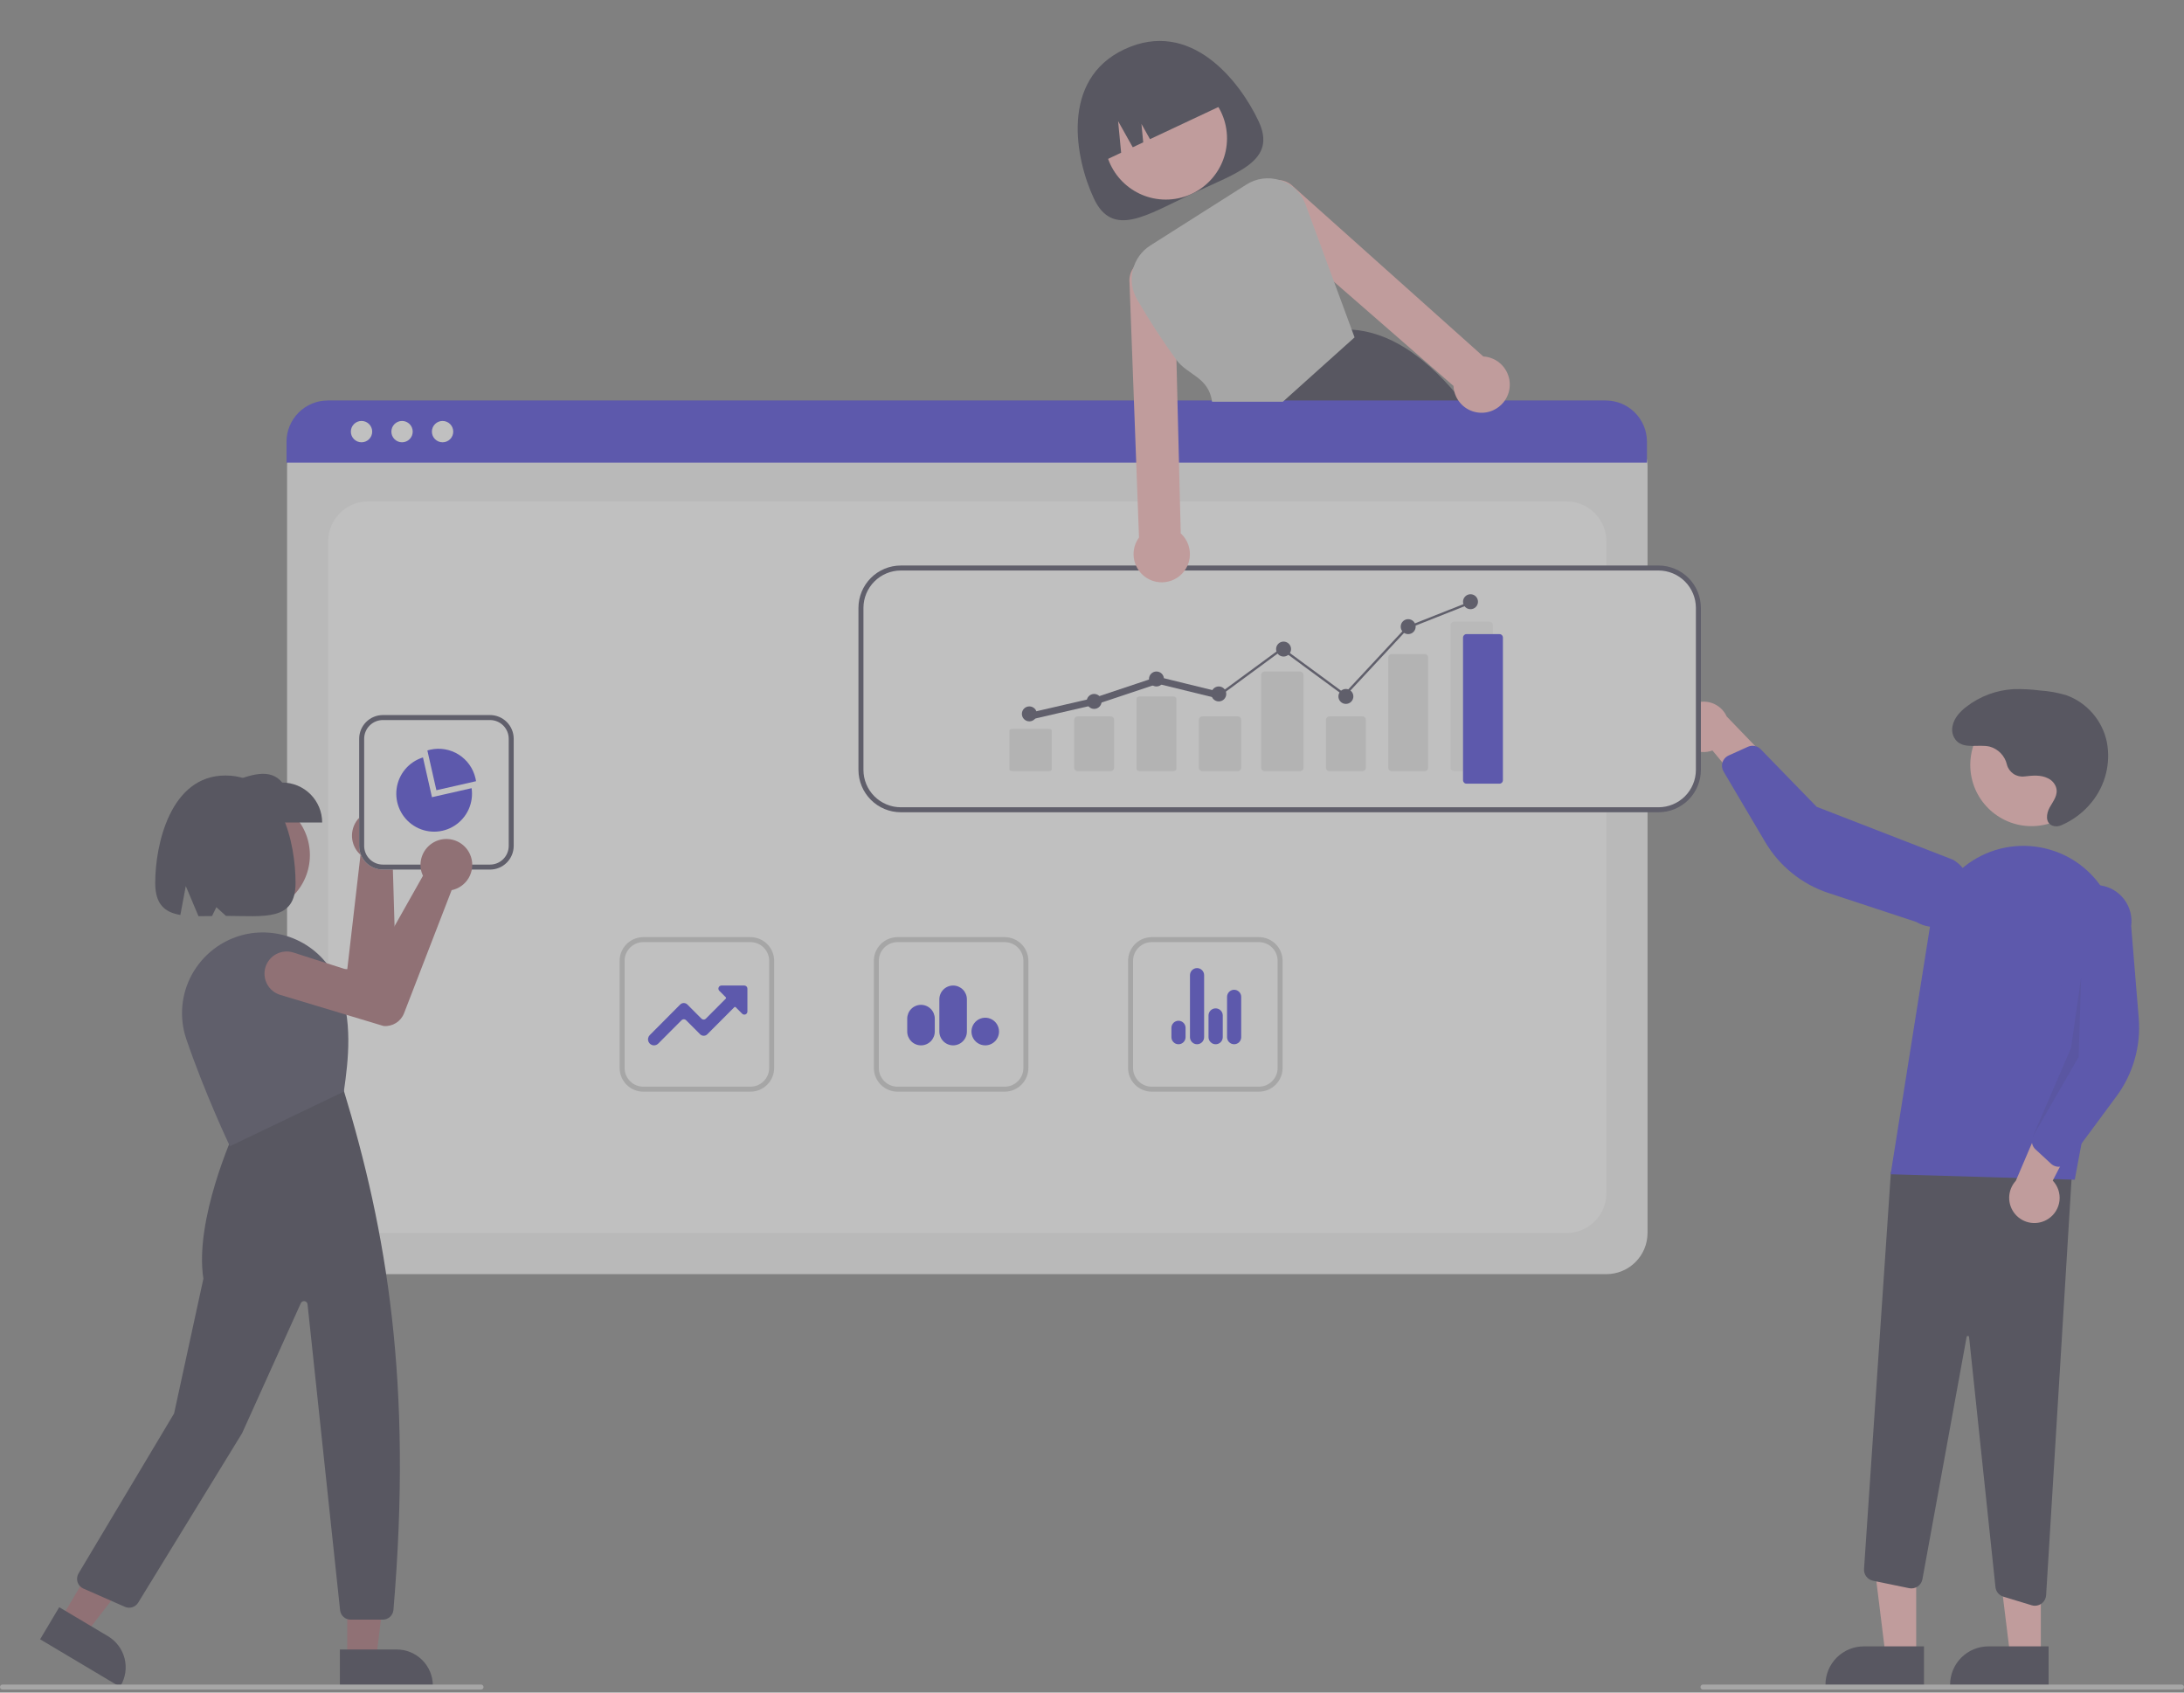 <svg width="320" height="248" viewBox="0 0 320 248" fill="none" xmlns="http://www.w3.org/2000/svg">
<rect x="0" y="0" width="320" height="248" fill="#808080" stroke="none"/>
<g opacity="0.5">
<path d="M184.407 17.757C187.152 23.598 181.336 25.252 174.673 28.383C168.01 31.514 163.025 34.935 160.28 29.094C157.535 23.253 155.308 11.659 164.733 7.23C174.483 2.649 181.662 11.916 184.407 17.757Z" fill="#2F2E41"/>
<path d="M170.813 29.244C175.767 29.244 179.782 25.229 179.782 20.275C179.782 15.321 175.767 11.306 170.813 11.306C165.859 11.306 161.844 15.321 161.844 20.275C161.844 25.229 165.859 29.244 170.813 29.244Z" fill="#FFB8B8"/>
<path d="M215.249 60.051C214.938 59.646 214.628 59.248 214.314 58.861C213.909 58.357 213.501 57.869 213.091 57.397C208.442 52.032 203.497 48.654 198.052 48.292H198.045L197.965 48.285L187.115 58.861L183.427 62.454L183.507 62.651L185.497 67.607H220.369C218.797 64.999 217.088 62.477 215.249 60.051Z" fill="#2F2E41"/>
<path d="M161.06 23.886L164.27 22.377L163.823 17.745L165.97 21.578L167.505 20.857L167.244 18.155L168.496 20.391L179.899 15.033C178.828 12.754 176.895 10.993 174.527 10.139C172.158 9.285 169.547 9.407 167.267 10.478L165.615 11.254C163.336 12.325 161.576 14.258 160.721 16.626C159.867 18.995 159.989 21.607 161.06 23.886Z" fill="#2F2E41"/>
<path d="M235.37 186.692H48.09C46.492 186.691 44.961 186.055 43.831 184.926C42.702 183.796 42.066 182.264 42.065 180.667V68.134C42.066 66.964 42.531 65.842 43.359 65.014C44.186 64.187 45.308 63.721 46.479 63.72H236.905C238.096 63.721 239.237 64.195 240.079 65.037C240.921 65.878 241.394 67.02 241.396 68.21V180.667C241.394 182.264 240.758 183.796 239.629 184.926C238.499 186.055 236.968 186.691 235.37 186.692Z" fill="#F2F2F2"/>
<path d="M53.933 180.668H229.527C231.077 180.668 232.563 180.052 233.659 178.956C234.754 177.86 235.37 176.374 235.37 174.825V79.312C235.37 77.762 234.754 76.276 233.659 75.18C232.563 74.084 231.077 73.469 229.527 73.469H53.933C52.383 73.469 50.897 74.084 49.801 75.18C48.705 76.276 48.09 77.762 48.09 79.312V174.825C48.09 176.374 48.705 177.86 49.801 178.956C50.897 180.052 52.383 180.668 53.933 180.668Z" fill="white"/>
<path d="M241.312 67.79H41.98V64.722C41.983 63.12 42.621 61.583 43.755 60.45C44.888 59.317 46.425 58.68 48.028 58.679H235.265C236.868 58.68 238.405 59.317 239.538 60.45C240.672 61.583 241.31 63.12 241.312 64.722V67.79Z" fill="#3931D8"/>
<path d="M52.971 64.807C53.834 64.807 54.535 64.107 54.535 63.243C54.535 62.379 53.834 61.679 52.971 61.679C52.107 61.679 51.406 62.379 51.406 63.243C51.406 64.107 52.107 64.807 52.971 64.807Z" fill="white"/>
<path d="M58.908 64.807C59.772 64.807 60.472 64.107 60.472 63.243C60.472 62.379 59.772 61.679 58.908 61.679C58.044 61.679 57.344 62.379 57.344 63.243C57.344 64.107 58.044 64.807 58.908 64.807Z" fill="white"/>
<path d="M64.846 64.807C65.709 64.807 66.41 64.107 66.41 63.243C66.41 62.379 65.709 61.679 64.846 61.679C63.982 61.679 63.281 62.379 63.281 63.243C63.281 64.107 63.982 64.807 64.846 64.807Z" fill="white"/>
<path d="M147.209 159.954H131.506C130.587 159.953 129.705 159.587 129.054 158.937C128.404 158.286 128.038 157.404 128.037 156.485V140.782C128.038 139.862 128.404 138.98 129.054 138.33C129.705 137.679 130.587 137.314 131.506 137.312H147.209C148.129 137.314 149.011 137.679 149.661 138.33C150.312 138.98 150.677 139.862 150.678 140.782V156.485C150.677 157.404 150.312 158.286 149.661 158.937C149.011 159.587 148.129 159.953 147.209 159.954ZM131.506 138.043C130.78 138.044 130.084 138.332 129.571 138.846C129.057 139.359 128.768 140.056 128.767 140.782V156.485C128.768 157.211 129.057 157.907 129.571 158.42C130.084 158.934 130.78 159.223 131.506 159.224H147.209C147.935 159.223 148.632 158.934 149.145 158.42C149.658 157.907 149.947 157.211 149.948 156.485V140.782C149.947 140.056 149.658 139.359 149.145 138.846C148.632 138.332 147.935 138.044 147.209 138.043H131.506Z" fill="#CCCCCC"/>
<path d="M184.458 159.954H168.755C167.836 159.953 166.954 159.587 166.303 158.937C165.653 158.286 165.287 157.404 165.286 156.485V140.782C165.287 139.862 165.653 138.98 166.303 138.33C166.954 137.679 167.836 137.314 168.755 137.312H184.458C185.378 137.314 186.26 137.679 186.91 138.33C187.561 138.98 187.926 139.862 187.928 140.782V156.485C187.926 157.404 187.561 158.286 186.91 158.937C186.26 159.587 185.378 159.953 184.458 159.954ZM168.755 138.043C168.029 138.044 167.333 138.332 166.82 138.846C166.306 139.359 166.017 140.056 166.016 140.782V156.485C166.017 157.211 166.306 157.907 166.82 158.42C167.333 158.934 168.029 159.223 168.755 159.224H184.458C185.184 159.223 185.881 158.934 186.394 158.42C186.908 157.907 187.196 157.211 187.197 156.485V140.782C187.196 140.056 186.908 139.359 186.394 138.846C185.881 138.332 185.184 138.044 184.458 138.043H168.755Z" fill="#CCCCCC"/>
<path d="M109.96 159.954H94.257C93.338 159.953 92.456 159.587 91.805 158.937C91.155 158.286 90.789 157.404 90.788 156.485V140.782C90.789 139.862 91.155 138.98 91.805 138.33C92.456 137.679 93.338 137.314 94.257 137.312H109.96C110.88 137.314 111.762 137.679 112.412 138.33C113.063 138.98 113.428 139.862 113.429 140.782V156.485C113.428 157.404 113.063 158.286 112.412 158.937C111.762 159.587 110.88 159.953 109.96 159.954ZM94.257 138.043C93.531 138.044 92.835 138.332 92.322 138.846C91.808 139.359 91.519 140.056 91.519 140.782V156.485C91.519 157.211 91.808 157.907 92.322 158.42C92.835 158.934 93.531 159.223 94.257 159.224H109.96C110.686 159.223 111.383 158.934 111.896 158.42C112.409 157.907 112.698 157.211 112.699 156.485V140.782C112.698 140.056 112.409 139.359 111.896 138.846C111.383 138.332 110.686 138.044 109.96 138.043H94.257Z" fill="#CCCCCC"/>
<path d="M280.762 242.694L276.285 242.694L274.155 225.425L280.763 225.425L280.762 242.694Z" fill="#FFB8B8"/>
<path d="M281.904 247.033L267.468 247.033V246.85C267.468 246.112 267.613 245.382 267.895 244.7C268.178 244.018 268.592 243.399 269.113 242.877C269.635 242.355 270.255 241.941 270.936 241.659C271.618 241.377 272.349 241.231 273.087 241.231H273.087L281.904 241.232L281.904 247.033Z" fill="#2F2E41"/>
<path d="M299.021 242.694L294.544 242.694L292.414 225.425L299.022 225.425L299.021 242.694Z" fill="#FFB8B8"/>
<path d="M300.163 247.033L285.728 247.033V246.85C285.728 246.112 285.873 245.382 286.155 244.7C286.438 244.018 286.851 243.399 287.373 242.877C287.895 242.355 288.514 241.941 289.196 241.659C289.878 241.377 290.609 241.231 291.346 241.231H291.347L300.164 241.232L300.163 247.033Z" fill="#2F2E41"/>
<path d="M297.679 235.208L293.532 233.947C293.223 233.853 292.949 233.67 292.743 233.421C292.537 233.172 292.41 232.868 292.376 232.547L288.51 195.909C288.507 195.865 288.488 195.824 288.455 195.793C288.423 195.763 288.38 195.746 288.336 195.746C288.291 195.742 288.247 195.755 288.212 195.783C288.177 195.811 288.155 195.851 288.149 195.895L281.674 231.391C281.635 231.606 281.553 231.812 281.433 231.995C281.313 232.178 281.158 232.336 280.977 232.458C280.795 232.581 280.591 232.666 280.376 232.708C280.162 232.751 279.94 232.75 279.726 232.706L274.427 231.614C274.038 231.533 273.692 231.314 273.451 230.998C273.211 230.682 273.093 230.289 273.119 229.893L277.057 171.715L303.766 168.833L299.797 233.736C299.772 234.153 299.588 234.545 299.284 234.832C298.98 235.118 298.578 235.279 298.16 235.28C297.997 235.28 297.835 235.255 297.679 235.208Z" fill="#2F2E41"/>
<path d="M297.654 121.05C302.607 121.05 306.623 117.034 306.623 112.081C306.623 107.127 302.607 103.111 297.654 103.111C292.7 103.111 288.685 107.127 288.685 112.081C288.685 117.034 292.7 121.05 297.654 121.05Z" fill="#FFB8B8"/>
<path d="M277.017 172.057L282.808 135.593C283.116 133.654 283.833 131.803 284.912 130.163C285.991 128.523 287.407 127.132 289.065 126.081C290.724 125.031 292.587 124.346 294.531 124.072C296.474 123.798 298.454 123.941 300.339 124.491C303.633 125.444 306.454 127.591 308.25 130.512C310.047 133.434 310.689 136.92 310.053 140.29L303.994 172.854L277.017 172.057Z" fill="#3931D8"/>
<path d="M300.13 178.58C300.578 178.284 300.956 177.894 301.237 177.436C301.517 176.979 301.694 176.465 301.755 175.932C301.816 175.399 301.759 174.858 301.589 174.349C301.418 173.84 301.138 173.375 300.768 172.986L306.756 161.391L300.013 162.11L295.361 173.011C294.748 173.675 294.401 174.542 294.384 175.445C294.368 176.349 294.684 177.228 295.272 177.914C295.859 178.601 296.679 179.048 297.574 179.17C298.47 179.293 299.379 179.083 300.13 178.58Z" fill="#FFB8B8"/>
<path d="M301.412 170.941C301.081 170.894 300.772 170.748 300.526 170.521L298.235 168.404C297.987 168.174 297.816 167.874 297.745 167.544C297.674 167.214 297.706 166.87 297.836 166.558L302.415 155.705L301.765 134.262C301.859 133.573 302.087 132.909 302.437 132.307C302.787 131.706 303.253 131.18 303.806 130.759C304.36 130.338 304.991 130.03 305.664 129.853C306.336 129.676 307.037 129.633 307.727 129.727C308.416 129.821 309.08 130.05 309.681 130.401C310.281 130.752 310.807 131.217 311.228 131.772C311.648 132.326 311.956 132.957 312.132 133.63C312.308 134.303 312.35 135.004 312.256 135.693L313.366 149.173C313.704 153.264 312.544 157.338 310.102 160.638L302.962 170.291C302.825 170.477 302.65 170.631 302.449 170.745C302.248 170.858 302.025 170.928 301.796 170.95C301.668 170.962 301.539 170.959 301.412 170.941Z" fill="#3931D8"/>
<path d="M246.003 107.194C246.1 107.722 246.313 108.222 246.625 108.659C246.936 109.096 247.34 109.459 247.808 109.723C248.275 109.987 248.795 110.146 249.33 110.187C249.865 110.229 250.403 110.152 250.906 109.963L259.249 119.998L261.215 113.508L252.991 104.974C252.618 104.151 251.955 103.493 251.13 103.126C250.304 102.758 249.372 102.706 248.511 102.98C247.649 103.254 246.918 103.834 246.456 104.611C245.994 105.387 245.832 106.307 246.003 107.194Z" fill="#FFB8B8"/>
<path d="M252.538 111.353C252.71 111.067 252.966 110.839 253.27 110.701L256.113 109.417C256.421 109.279 256.764 109.238 257.096 109.301C257.428 109.364 257.732 109.528 257.968 109.77L266.177 118.217L286.176 125.98C286.775 126.334 287.298 126.803 287.715 127.36C288.132 127.917 288.435 128.551 288.607 129.225C288.779 129.899 288.817 130.6 288.717 131.289C288.618 131.978 288.384 132.64 288.029 133.238C287.673 133.836 287.204 134.358 286.646 134.775C286.089 135.191 285.455 135.494 284.781 135.665C284.106 135.836 283.405 135.873 282.717 135.773C282.028 135.673 281.366 135.438 280.768 135.082L267.922 130.849C264.023 129.565 260.724 126.908 258.637 123.373L252.532 113.035C252.415 112.836 252.34 112.614 252.314 112.385C252.288 112.156 252.311 111.923 252.38 111.703C252.419 111.581 252.472 111.463 252.538 111.353Z" fill="#3931D8"/>
<path opacity="0.1" d="M304.929 143.182L304.563 154.868L297.836 166.557L303.453 153.53L304.929 143.182Z" fill="black"/>
<path d="M296.626 113.766C296.063 113.84 295.492 113.706 295.02 113.39C294.548 113.074 294.206 112.598 294.059 112.049C293.917 111.418 293.605 110.837 293.158 110.369C292.711 109.901 292.145 109.564 291.521 109.393C289.875 109.017 287.864 109.792 286.659 108.545C286.401 108.26 286.214 107.918 286.114 107.548C286.014 107.177 286.003 106.787 286.083 106.411C286.306 105.2 287.172 104.285 288.115 103.553C290.1 102.02 292.501 101.122 295.005 100.978C296.301 100.941 297.597 101.005 298.883 101.171C300.23 101.256 301.561 101.499 302.85 101.896C304.319 102.45 305.625 103.366 306.646 104.558C307.668 105.751 308.372 107.181 308.694 108.718C308.989 110.259 308.943 111.846 308.561 113.368C308.179 114.89 307.47 116.31 306.482 117.53C305.3 119.002 303.775 120.163 302.041 120.911C301.628 121.106 301.155 121.13 300.724 120.978C299.644 120.548 299.821 119.211 300.313 118.318C300.84 117.363 301.651 116.439 301.227 115.277C301.015 114.738 300.607 114.299 300.085 114.048C299.012 113.5 297.811 113.63 296.657 113.763L296.626 113.766Z" fill="#2F2E41"/>
<path d="M243.005 118.832H131.989C130.392 118.83 128.86 118.195 127.731 117.065C126.601 115.935 125.966 114.404 125.964 112.806V89.07C125.966 87.472 126.601 85.94 127.731 84.811C128.86 83.681 130.392 83.046 131.989 83.044H243.005C244.603 83.046 246.134 83.681 247.264 84.811C248.393 85.94 249.029 87.472 249.031 89.07V112.806C249.029 114.404 248.393 115.935 247.264 117.065C246.134 118.195 244.603 118.83 243.005 118.832Z" fill="white"/>
<path d="M243.005 119.014H131.989C130.343 119.013 128.765 118.358 127.602 117.194C126.438 116.03 125.783 114.452 125.781 112.806V89.069C125.783 87.424 126.438 85.846 127.602 84.682C128.765 83.518 130.343 82.863 131.989 82.861H243.005C244.651 82.863 246.229 83.518 247.393 84.682C248.557 85.846 249.211 87.424 249.213 89.069V112.806C249.211 114.452 248.557 116.03 247.393 117.194C246.229 118.358 244.651 119.013 243.005 119.014ZM131.989 83.592C130.537 83.593 129.145 84.171 128.118 85.198C127.091 86.225 126.513 87.617 126.512 89.069V112.806C126.513 114.259 127.091 115.651 128.118 116.678C129.145 117.705 130.537 118.282 131.989 118.284H243.005C244.457 118.282 245.85 117.705 246.877 116.678C247.904 115.651 248.481 114.259 248.483 112.806V89.069C248.481 87.617 247.904 86.225 246.877 85.198C245.85 84.171 244.457 83.593 243.005 83.592H131.989Z" fill="#3F3D56"/>
<path d="M319.635 247.558H249.519C249.423 247.558 249.33 247.52 249.261 247.452C249.193 247.383 249.154 247.29 249.154 247.193C249.154 247.096 249.193 247.004 249.261 246.935C249.33 246.867 249.423 246.828 249.519 246.828H319.635C319.732 246.828 319.824 246.867 319.893 246.935C319.961 247.004 320 247.096 320 247.193C320 247.29 319.961 247.383 319.893 247.452C319.824 247.52 319.732 247.558 319.635 247.558Z" fill="#CCCCCC"/>
<path d="M220.591 54.172C220.3 53.699 219.914 53.289 219.459 52.969C219.004 52.649 218.488 52.425 217.944 52.31C217.744 52.268 217.541 52.242 217.338 52.233L189.514 27.357C188.968 26.795 188.239 26.447 187.458 26.375C187.304 26.357 187.149 26.352 186.994 26.36C186.353 26.389 185.733 26.605 185.212 26.981C184.69 27.356 184.29 27.876 184.059 28.475C183.828 29.075 183.777 29.729 183.912 30.357C184.046 30.986 184.361 31.561 184.818 32.013L195.47 41.3L212.963 56.546C212.977 56.833 213.02 57.118 213.09 57.397C213.3 58.205 213.75 58.929 214.38 59.475C215.011 60.021 215.793 60.362 216.622 60.454C217.378 60.542 218.144 60.415 218.831 60.089C219.376 59.834 219.86 59.464 220.248 59.004C220.288 58.956 220.325 58.913 220.361 58.861C220.872 58.196 221.168 57.391 221.209 56.553C221.25 55.715 221.034 54.885 220.591 54.172Z" fill="#FFB8B8"/>
<path d="M173.001 78.147L172.742 67.608L172.523 58.862L172.373 52.741L172.077 40.811C172.019 40.172 171.775 39.564 171.377 39.061C170.979 38.558 170.443 38.182 169.834 37.979C169.226 37.776 168.572 37.754 167.951 37.916C167.331 38.079 166.771 38.418 166.34 38.893C166.239 39.002 166.147 39.119 166.066 39.244C165.617 39.888 165.414 40.672 165.496 41.453L166.147 58.862L166.472 67.608L166.888 78.764C166.768 78.928 166.659 79.1 166.563 79.279C166.303 79.772 166.146 80.312 166.102 80.867C166.057 81.421 166.126 81.98 166.304 82.507C166.489 83.061 166.79 83.568 167.186 83.997C167.582 84.426 168.064 84.766 168.601 84.994C169.138 85.223 169.717 85.335 170.3 85.324C170.884 85.313 171.458 85.178 171.986 84.928C172.599 84.639 173.13 84.203 173.535 83.658C173.939 83.114 174.203 82.479 174.303 81.809C174.403 81.138 174.337 80.454 174.11 79.815C173.883 79.176 173.502 78.603 173.001 78.147Z" fill="#FFB8B8"/>
<path d="M198.052 48.293L195.47 41.3L191.293 29.972C190.991 29.148 190.508 28.402 189.879 27.79C189.25 27.178 188.491 26.715 187.659 26.437C187.593 26.415 187.524 26.393 187.458 26.375C186.652 26.13 185.802 26.063 184.968 26.177C184.133 26.292 183.333 26.586 182.623 27.039L168.553 35.964C167.264 36.78 166.343 38.064 165.984 39.547C165.625 41.029 165.856 42.592 166.628 43.907C168.388 46.95 170.305 49.898 172.372 52.741C174.012 54.972 177.065 55.21 177.595 58.861H187.969L198.472 49.432L198.052 48.293Z" fill="#CCCCCC"/>
<path d="M36.943 133.761C41.617 133.761 45.405 129.972 45.405 125.299C45.405 120.625 41.617 116.837 36.943 116.837C32.27 116.837 28.481 120.625 28.481 125.299C28.481 129.972 32.27 133.761 36.943 133.761Z" fill="#A0616A"/>
<path d="M57.718 119.475C57.801 119.541 57.882 119.611 57.96 119.686C58.349 120.052 58.656 120.496 58.861 120.989C59.066 121.482 59.165 122.013 59.15 122.547C59.136 123.081 59.009 123.606 58.777 124.087C58.546 124.568 58.216 124.995 57.808 125.34C57.713 125.42 57.614 125.495 57.511 125.564L58.083 144.899C58.1 145.532 57.911 146.153 57.547 146.671C57.182 147.188 56.66 147.574 56.058 147.772L56.023 147.779L40.325 149.451C39.898 149.496 39.466 149.457 39.055 149.334C38.644 149.212 38.26 149.009 37.928 148.738C37.595 148.467 37.319 148.133 37.117 147.754C36.914 147.376 36.788 146.961 36.747 146.534C36.705 146.107 36.749 145.676 36.875 145.265C37.001 144.855 37.207 144.474 37.481 144.144C37.755 143.813 38.092 143.541 38.472 143.341C38.852 143.142 39.268 143.02 39.696 142.982L50.887 141.997L52.822 125.253C52.695 125.141 52.577 125.02 52.467 124.891C51.86 124.173 51.542 123.255 51.574 122.316C51.606 121.376 51.986 120.482 52.641 119.807C53.295 119.132 54.177 118.724 55.115 118.662C56.053 118.601 56.981 118.891 57.718 119.475Z" fill="#A0616A"/>
<path d="M50.881 243.067H55.105L57.114 226.775H50.88L50.881 243.067Z" fill="#A0616A"/>
<path d="M49.803 241.689L58.121 241.688C58.817 241.688 59.507 241.826 60.15 242.092C60.793 242.358 61.377 242.749 61.87 243.241C62.362 243.733 62.752 244.318 63.019 244.961C63.285 245.604 63.422 246.293 63.422 246.989V247.162L49.803 247.162L49.803 241.689Z" fill="#2F2E41"/>
<path d="M8.898 237.228L12.528 239.389L22.59 226.419L17.233 223.229L8.898 237.228Z" fill="#A0616A"/>
<path d="M8.678 235.491L15.825 239.747C16.423 240.103 16.946 240.573 17.362 241.131C17.778 241.689 18.081 242.324 18.252 242.999C18.423 243.673 18.459 244.375 18.359 245.064C18.259 245.753 18.024 246.415 17.668 247.014L17.58 247.162L5.878 240.194L8.678 235.491Z" fill="#2F2E41"/>
<path d="M56.101 237.314H51.371C50.988 237.314 50.619 237.173 50.334 236.917C50.049 236.661 49.87 236.308 49.83 235.927L45.062 191.106C45.05 190.993 45.001 190.887 44.923 190.805C44.844 190.722 44.742 190.668 44.63 190.65C44.517 190.632 44.403 190.651 44.303 190.705C44.203 190.759 44.123 190.844 44.077 190.947L35.474 209.995L20.245 234.828C20.048 235.147 19.743 235.383 19.385 235.495C19.028 235.607 18.642 235.586 18.299 235.437L12.215 232.76C12.014 232.671 11.834 232.541 11.687 232.378C11.54 232.214 11.429 232.021 11.362 231.812C11.296 231.603 11.274 231.381 11.299 231.163C11.324 230.945 11.396 230.734 11.508 230.545L25.509 207.104L29.802 187.353C28.452 178.787 34.241 166.053 34.3 165.925L34.328 165.863L50.275 159.63L50.355 159.728C56.644 180.366 60.476 202.576 57.647 235.893C57.612 236.28 57.434 236.639 57.148 236.902C56.863 237.165 56.489 237.312 56.101 237.314Z" fill="#2F2E41"/>
<path d="M33.686 167.949L33.612 167.793C33.576 167.718 30.03 160.24 27.297 152.247C26.772 150.701 26.573 149.063 26.714 147.437C26.855 145.81 27.331 144.231 28.114 142.798C28.908 141.351 29.993 140.084 31.301 139.078C32.609 138.072 34.112 137.349 35.715 136.954C38.497 136.287 41.426 136.642 43.968 137.953C46.51 139.265 48.497 141.447 49.566 144.1C51.734 149.522 51.043 155.309 50.392 159.861L50.379 159.952L50.297 159.991L33.686 167.949Z" fill="#3F3D56"/>
<path d="M47.204 120.519H33.768V114.662C36.717 113.49 39.603 112.494 41.347 114.662C42.901 114.662 44.39 115.279 45.489 116.377C46.587 117.476 47.204 118.966 47.204 120.519Z" fill="#2F2E41"/>
<path d="M33.023 113.629C24.991 113.629 22.742 123.697 22.742 129.378C22.742 132.545 24.175 133.678 26.426 134.062L27.221 129.822L29.083 134.244C29.715 134.247 30.38 134.235 31.069 134.222L31.7 132.922L33.108 134.199C38.746 134.207 43.304 135.029 43.304 129.378C43.304 123.697 41.332 113.629 33.023 113.629Z" fill="#2F2E41"/>
<path d="M70.48 247.558H0.365C0.268 247.558 0.175 247.52 0.107 247.452C0.038 247.383 0 247.29 0 247.193C0 247.096 0.038 247.004 0.107 246.935C0.175 246.867 0.268 246.828 0.365 246.828H70.48C70.577 246.828 70.67 246.867 70.739 246.935C70.807 247.004 70.846 247.096 70.846 247.193C70.846 247.29 70.807 247.383 70.739 247.452C70.67 247.52 70.577 247.558 70.48 247.558Z" fill="#CCCCCC"/>
<path d="M71.799 127.414H56.096C55.176 127.413 54.295 127.047 53.644 126.397C52.994 125.746 52.628 124.864 52.627 123.945V108.242C52.628 107.322 52.994 106.44 53.644 105.79C54.295 105.139 55.176 104.774 56.096 104.772H71.799C72.719 104.774 73.601 105.139 74.251 105.79C74.901 106.44 75.267 107.322 75.268 108.242V123.945C75.267 124.864 74.901 125.746 74.251 126.397C73.601 127.047 72.719 127.413 71.799 127.414Z" fill="white"/>
<path d="M71.799 127.414H56.096C55.176 127.413 54.295 127.047 53.644 126.397C52.994 125.746 52.628 124.864 52.627 123.945V108.242C52.628 107.322 52.994 106.44 53.644 105.79C54.295 105.139 55.176 104.774 56.096 104.772H71.799C72.719 104.774 73.601 105.139 74.251 105.79C74.901 106.44 75.267 107.322 75.268 108.242V123.945C75.267 124.864 74.901 125.746 74.251 126.397C73.601 127.047 72.719 127.413 71.799 127.414ZM56.096 105.503C55.37 105.504 54.674 105.792 54.16 106.306C53.647 106.819 53.358 107.516 53.357 108.242V123.945C53.358 124.671 53.647 125.367 54.16 125.88C54.674 126.394 55.37 126.683 56.096 126.683H71.799C72.525 126.683 73.221 126.394 73.735 125.88C74.248 125.367 74.537 124.671 74.538 123.945V108.242C74.537 107.516 74.248 106.819 73.735 106.306C73.221 105.792 72.525 105.504 71.799 105.503H56.096Z" fill="#3F3D56"/>
<path d="M68.727 124.898C68.778 124.991 68.825 125.087 68.868 125.186C69.085 125.674 69.195 126.203 69.193 126.737C69.19 127.271 69.075 127.799 68.855 128.285C68.635 128.771 68.314 129.206 67.914 129.56C67.514 129.914 67.043 130.179 66.534 130.338C66.415 130.375 66.295 130.405 66.173 130.429L59.198 148.471C58.968 149.061 58.553 149.561 58.016 149.896C57.479 150.231 56.848 150.385 56.217 150.333L56.182 150.327L41.065 145.776C40.654 145.652 40.271 145.448 39.94 145.176C39.608 144.903 39.333 144.568 39.132 144.189C38.931 143.81 38.806 143.395 38.766 142.967C38.726 142.54 38.771 142.109 38.899 141.699C39.026 141.289 39.233 140.908 39.509 140.579C39.784 140.25 40.122 139.979 40.503 139.781C40.884 139.583 41.3 139.462 41.728 139.426C42.156 139.39 42.586 139.439 42.995 139.57L53.691 143.004L61.972 128.323C61.899 128.171 61.837 128.013 61.786 127.852C61.505 126.955 61.568 125.985 61.962 125.132C62.357 124.278 63.054 123.602 63.919 123.234C64.784 122.865 65.755 122.832 66.644 123.139C67.532 123.447 68.274 124.073 68.727 124.898Z" fill="#A0616A"/>
<path d="M95.824 153.169C95.65 153.169 95.481 153.117 95.337 153.021C95.193 152.924 95.081 152.787 95.014 152.627C94.948 152.466 94.93 152.289 94.964 152.119C94.998 151.949 95.081 151.792 95.203 151.669L99.658 147.19C99.727 147.119 99.81 147.064 99.9 147.026C99.991 146.988 100.089 146.969 100.187 146.969H100.188C100.286 146.969 100.384 146.988 100.474 147.026C100.565 147.064 100.648 147.119 100.717 147.189L102.783 149.26C102.825 149.302 102.874 149.336 102.929 149.358C102.983 149.381 103.042 149.393 103.101 149.392C103.16 149.393 103.219 149.381 103.273 149.358C103.328 149.336 103.377 149.302 103.419 149.26L106.336 146.331C106.349 146.317 106.36 146.3 106.368 146.282C106.376 146.264 106.379 146.244 106.379 146.224C106.379 146.205 106.375 146.185 106.368 146.167C106.36 146.149 106.349 146.132 106.335 146.118L105.392 145.174C105.329 145.111 105.286 145.03 105.268 144.943C105.251 144.856 105.26 144.765 105.294 144.683C105.328 144.6 105.385 144.53 105.459 144.48C105.533 144.431 105.62 144.404 105.709 144.404H109.061C109.18 144.404 109.294 144.452 109.378 144.536C109.463 144.621 109.51 144.735 109.51 144.855V148.214C109.51 148.303 109.484 148.39 109.435 148.464C109.385 148.538 109.315 148.596 109.233 148.63C109.151 148.664 109.061 148.673 108.973 148.656C108.886 148.638 108.806 148.595 108.743 148.532L107.798 147.585C107.784 147.571 107.768 147.56 107.75 147.552C107.731 147.545 107.712 147.541 107.692 147.541C107.673 147.541 107.653 147.545 107.635 147.552C107.617 147.56 107.6 147.571 107.586 147.585L103.637 151.543C103.567 151.612 103.485 151.668 103.394 151.706C103.303 151.743 103.206 151.763 103.107 151.762C103.009 151.763 102.911 151.743 102.821 151.706C102.73 151.668 102.647 151.612 102.578 151.542L100.511 149.47C100.425 149.388 100.312 149.342 100.193 149.342C100.075 149.342 99.961 149.388 99.876 149.47L96.444 152.911C96.362 152.993 96.266 153.058 96.159 153.102C96.053 153.146 95.939 153.169 95.824 153.169Z" fill="#3931D8"/>
<path d="M144.36 153.169C143.96 153.169 143.57 153.05 143.238 152.828C142.905 152.606 142.646 152.29 142.493 151.92C142.34 151.55 142.3 151.143 142.378 150.75C142.455 150.358 142.647 149.997 142.93 149.713C143.212 149.43 143.571 149.237 143.963 149.159C144.355 149.08 144.761 149.12 145.13 149.273C145.499 149.426 145.814 149.685 146.036 150.018C146.258 150.351 146.377 150.742 146.377 151.143C146.377 151.68 146.165 152.195 145.787 152.574C145.408 152.954 144.895 153.168 144.36 153.169ZM139.652 153.169C139.117 153.168 138.604 152.955 138.226 152.575C137.848 152.196 137.635 151.682 137.634 151.146V146.425C137.635 145.889 137.848 145.375 138.226 144.996C138.604 144.617 139.117 144.404 139.652 144.404C140.187 144.404 140.7 144.617 141.078 144.996C141.456 145.375 141.669 145.889 141.67 146.425V151.146C141.669 151.682 141.456 152.196 141.078 152.575C140.7 152.955 140.187 153.168 139.652 153.169ZM134.946 153.169C134.411 153.168 133.897 152.955 133.519 152.575C133.14 152.195 132.927 151.681 132.927 151.144V149.258C132.927 148.721 133.139 148.206 133.518 147.826C133.897 147.447 134.41 147.233 134.946 147.233C135.481 147.233 135.995 147.447 136.374 147.826C136.752 148.206 136.965 148.721 136.965 149.258V151.144C136.964 151.681 136.751 152.195 136.373 152.575C135.994 152.955 135.481 153.168 134.946 153.169Z" fill="#3931D8"/>
<path d="M178.575 101.86L169.628 99.669L160.316 102.773L150.821 104.964" stroke="#3F3D56"/>
<path d="M181.335 112.998H176.18C176.04 112.998 175.906 112.943 175.808 112.846C175.709 112.749 175.653 112.617 175.653 112.479V105.482C175.653 105.345 175.709 105.213 175.808 105.116C175.906 105.019 176.04 104.964 176.18 104.964H181.335C181.474 104.964 181.608 105.019 181.707 105.116C181.806 105.213 181.861 105.345 181.861 105.482V112.479C181.861 112.617 181.806 112.749 181.707 112.846C181.608 112.943 181.474 112.998 181.335 112.998Z" fill="#E6E6E6"/>
<path d="M190.465 112.998H185.31C185.17 112.998 185.036 112.943 184.938 112.847C184.839 112.75 184.783 112.619 184.783 112.482V98.907C184.783 98.77 184.839 98.639 184.938 98.542C185.036 98.445 185.17 98.391 185.31 98.391H190.465C190.604 98.391 190.738 98.445 190.837 98.542C190.936 98.639 190.991 98.77 190.991 98.907V112.482C190.991 112.619 190.936 112.75 190.837 112.847C190.738 112.943 190.604 112.998 190.465 112.998Z" fill="#E6E6E6"/>
<path d="M199.625 112.998H194.773C194.642 112.998 194.516 112.943 194.423 112.846C194.33 112.749 194.278 112.617 194.277 112.479V105.482C194.278 105.345 194.33 105.213 194.423 105.116C194.516 105.019 194.642 104.964 194.773 104.964H199.625C199.756 104.964 199.882 105.019 199.975 105.116C200.068 105.213 200.12 105.345 200.12 105.482V112.479C200.12 112.617 200.068 112.749 199.975 112.846C199.882 112.943 199.756 112.998 199.625 112.998Z" fill="#E6E6E6"/>
<path d="M208.755 112.998H203.903C203.774 113.001 203.65 112.951 203.557 112.859C203.464 112.767 203.41 112.641 203.407 112.507V96.326C203.41 96.193 203.464 96.067 203.557 95.974C203.65 95.882 203.774 95.832 203.903 95.835H208.755C208.883 95.832 209.007 95.882 209.1 95.974C209.193 96.067 209.247 96.193 209.25 96.326V112.507C209.247 112.641 209.193 112.767 209.1 112.859C209.007 112.951 208.883 113.001 208.755 112.998Z" fill="#E6E6E6"/>
<path d="M153.581 112.998H148.426C148.286 112.998 148.153 112.975 148.054 112.934C147.955 112.893 147.9 112.837 147.899 112.779V107.009C147.9 106.951 147.955 106.895 148.054 106.854C148.153 106.813 148.286 106.79 148.426 106.79H153.581C153.721 106.79 153.854 106.813 153.953 106.854C154.052 106.895 154.107 106.951 154.108 107.009V112.779C154.107 112.837 154.052 112.893 153.953 112.934C153.854 112.975 153.721 112.998 153.581 112.998Z" fill="#E6E6E6"/>
<path d="M162.742 112.998H157.89C157.759 112.998 157.633 112.943 157.54 112.846C157.447 112.749 157.395 112.617 157.395 112.479V105.482C157.395 105.345 157.447 105.213 157.54 105.116C157.633 105.019 157.759 104.964 157.89 104.964H162.742C162.873 104.964 162.999 105.019 163.092 105.116C163.185 105.213 163.237 105.345 163.237 105.482V112.479C163.237 112.617 163.185 112.749 163.092 112.846C162.999 112.943 162.873 112.998 162.742 112.998Z" fill="#E6E6E6"/>
<path d="M171.871 112.998H167.019C166.891 113 166.766 112.968 166.673 112.909C166.581 112.851 166.527 112.77 166.523 112.685V102.357C166.527 102.272 166.581 102.191 166.673 102.132C166.766 102.073 166.891 102.041 167.019 102.043H171.871C171.999 102.041 172.123 102.073 172.216 102.132C172.309 102.191 172.363 102.272 172.366 102.357V112.685C172.363 112.77 172.309 112.851 172.216 112.909C172.123 112.968 171.999 113 171.871 112.998Z" fill="#E6E6E6"/>
<path d="M218.219 112.998H213.064C212.924 112.998 212.79 112.943 212.692 112.847C212.593 112.75 212.537 112.619 212.537 112.482V91.603C212.537 91.466 212.593 91.335 212.692 91.238C212.79 91.141 212.924 91.087 213.064 91.087H218.219C218.358 91.087 218.492 91.141 218.591 91.238C218.69 91.335 218.745 91.466 218.745 91.603V112.482C218.745 112.619 218.69 112.75 218.591 112.847C218.492 112.943 218.358 112.998 218.219 112.998Z" fill="#F2F2F2"/>
<path d="M188.069 96.2C188.674 96.2 189.165 95.709 189.165 95.104C189.165 94.499 188.674 94.009 188.069 94.009C187.464 94.009 186.974 94.499 186.974 95.104C186.974 95.709 187.464 96.2 188.069 96.2Z" fill="#3F3D56"/>
<path d="M197.199 103.138C197.804 103.138 198.295 102.648 198.295 102.043C198.295 101.438 197.804 100.947 197.199 100.947C196.594 100.947 196.104 101.438 196.104 102.043C196.104 102.648 196.594 103.138 197.199 103.138Z" fill="#3F3D56"/>
<path d="M206.329 92.913C206.934 92.913 207.424 92.422 207.424 91.817C207.424 91.212 206.934 90.722 206.329 90.722C205.724 90.722 205.233 91.212 205.233 91.817C205.233 92.422 205.724 92.913 206.329 92.913Z" fill="#3F3D56"/>
<path d="M215.459 89.261C216.064 89.261 216.554 88.771 216.554 88.166C216.554 87.561 216.064 87.07 215.459 87.07C214.854 87.07 214.363 87.561 214.363 88.166C214.363 88.771 214.854 89.261 215.459 89.261Z" fill="#3F3D56"/>
<path d="M197.058 102.043L187.858 95.278L178.783 101.951L178.575 101.678L187.858 94.853L197.015 101.586L206.114 91.811L206.151 91.796L215.329 88.166L215.459 88.481L206.316 92.097L197.058 102.043Z" fill="#3F3D56"/>
<path d="M219.711 114.824H214.859C214.727 114.824 214.602 114.77 214.509 114.673C214.416 114.576 214.363 114.445 214.363 114.308V93.429C214.363 93.292 214.416 93.161 214.509 93.064C214.602 92.968 214.727 92.913 214.859 92.913H219.711C219.842 92.913 219.968 92.968 220.061 93.064C220.154 93.161 220.206 93.292 220.206 93.429V114.308C220.206 114.445 220.154 114.576 220.061 114.673C219.968 114.77 219.842 114.824 219.711 114.824Z" fill="#3931D8"/>
<path d="M178.575 102.773C179.18 102.773 179.671 102.283 179.671 101.678C179.671 101.073 179.18 100.582 178.575 100.582C177.97 100.582 177.479 101.073 177.479 101.678C177.479 102.283 177.97 102.773 178.575 102.773Z" fill="#3F3D56"/>
<path d="M169.445 100.582C170.05 100.582 170.541 100.091 170.541 99.486C170.541 98.881 170.05 98.391 169.445 98.391C168.84 98.391 168.35 98.881 168.35 99.486C168.35 100.091 168.84 100.582 169.445 100.582Z" fill="#3F3D56"/>
<path d="M160.315 103.869C160.92 103.869 161.411 103.378 161.411 102.773C161.411 102.168 160.92 101.678 160.315 101.678C159.71 101.678 159.22 102.168 159.22 102.773C159.22 103.378 159.71 103.869 160.315 103.869Z" fill="#3F3D56"/>
<path d="M150.821 105.695C151.426 105.695 151.917 105.205 151.917 104.599C151.917 103.994 151.426 103.504 150.821 103.504C150.216 103.504 149.726 103.994 149.726 104.599C149.726 105.205 150.216 105.695 150.821 105.695Z" fill="#3F3D56"/>
<path d="M180.826 153.007C180.552 153.007 180.288 152.898 180.093 152.703C179.899 152.509 179.789 152.244 179.789 151.969V146.064C179.789 145.788 179.899 145.524 180.093 145.33C180.287 145.135 180.55 145.025 180.825 145.025H180.826C181.101 145.025 181.364 145.135 181.558 145.33C181.752 145.524 181.862 145.788 181.862 146.064V151.969C181.862 152.244 181.752 152.508 181.558 152.703C181.364 152.897 181.101 153.007 180.826 153.007ZM178.123 153.007C177.986 153.009 177.85 152.983 177.722 152.931C177.595 152.88 177.48 152.804 177.382 152.707C177.284 152.611 177.207 152.496 177.154 152.369C177.1 152.242 177.073 152.106 177.072 151.969V148.788C177.073 148.513 177.182 148.249 177.376 148.054C177.57 147.859 177.833 147.75 178.108 147.75H178.123C178.397 147.75 178.66 147.859 178.854 148.054C179.049 148.249 179.158 148.513 179.158 148.788V151.969C179.158 152.244 179.049 152.508 178.854 152.703C178.66 152.897 178.397 153.007 178.123 153.007ZM175.393 153.007C175.118 153.007 174.854 152.898 174.66 152.703C174.465 152.509 174.356 152.244 174.355 151.969V142.887C174.356 142.612 174.465 142.348 174.659 142.153C174.853 141.958 175.116 141.849 175.391 141.849H175.393C175.667 141.849 175.931 141.958 176.125 142.153C176.319 142.348 176.428 142.612 176.428 142.887V151.969C176.428 152.244 176.319 152.508 176.125 152.703C175.931 152.897 175.667 153.007 175.393 153.007ZM172.673 153.007C172.537 153.007 172.402 152.981 172.276 152.928C172.151 152.876 172.036 152.8 171.94 152.703C171.844 152.607 171.767 152.492 171.715 152.366C171.663 152.24 171.637 152.105 171.637 151.968L171.638 150.604C171.638 150.329 171.747 150.065 171.941 149.87C172.136 149.675 172.399 149.566 172.674 149.566C172.948 149.566 173.212 149.676 173.406 149.871C173.6 150.065 173.709 150.33 173.709 150.605V151.969C173.708 152.244 173.599 152.508 173.405 152.703C173.211 152.897 172.948 153.007 172.673 153.007Z" fill="#3931D8"/>
<path d="M69.667 114.039C69.34 112.601 68.457 111.353 67.213 110.568C65.969 109.782 64.465 109.524 63.031 109.849C62.891 109.881 62.746 109.921 62.618 109.96L63.94 115.786L69.75 114.463C69.726 114.327 69.699 114.179 69.667 114.039Z" fill="#3931D8"/>
<path d="M69.104 115.485L63.292 116.808L61.972 110.982C60.958 111.297 60.056 111.896 59.372 112.709C58.688 113.522 58.251 114.515 58.112 115.569C57.973 116.624 58.139 117.696 58.59 118.659C59.041 119.622 59.757 120.435 60.655 121.002C61.552 121.569 62.593 121.866 63.654 121.858C64.715 121.85 65.751 121.537 66.639 120.956C67.528 120.375 68.232 119.551 68.668 118.582C69.104 117.612 69.254 116.537 69.099 115.485H69.104Z" fill="#3931D8"/>
</g>
</svg>
